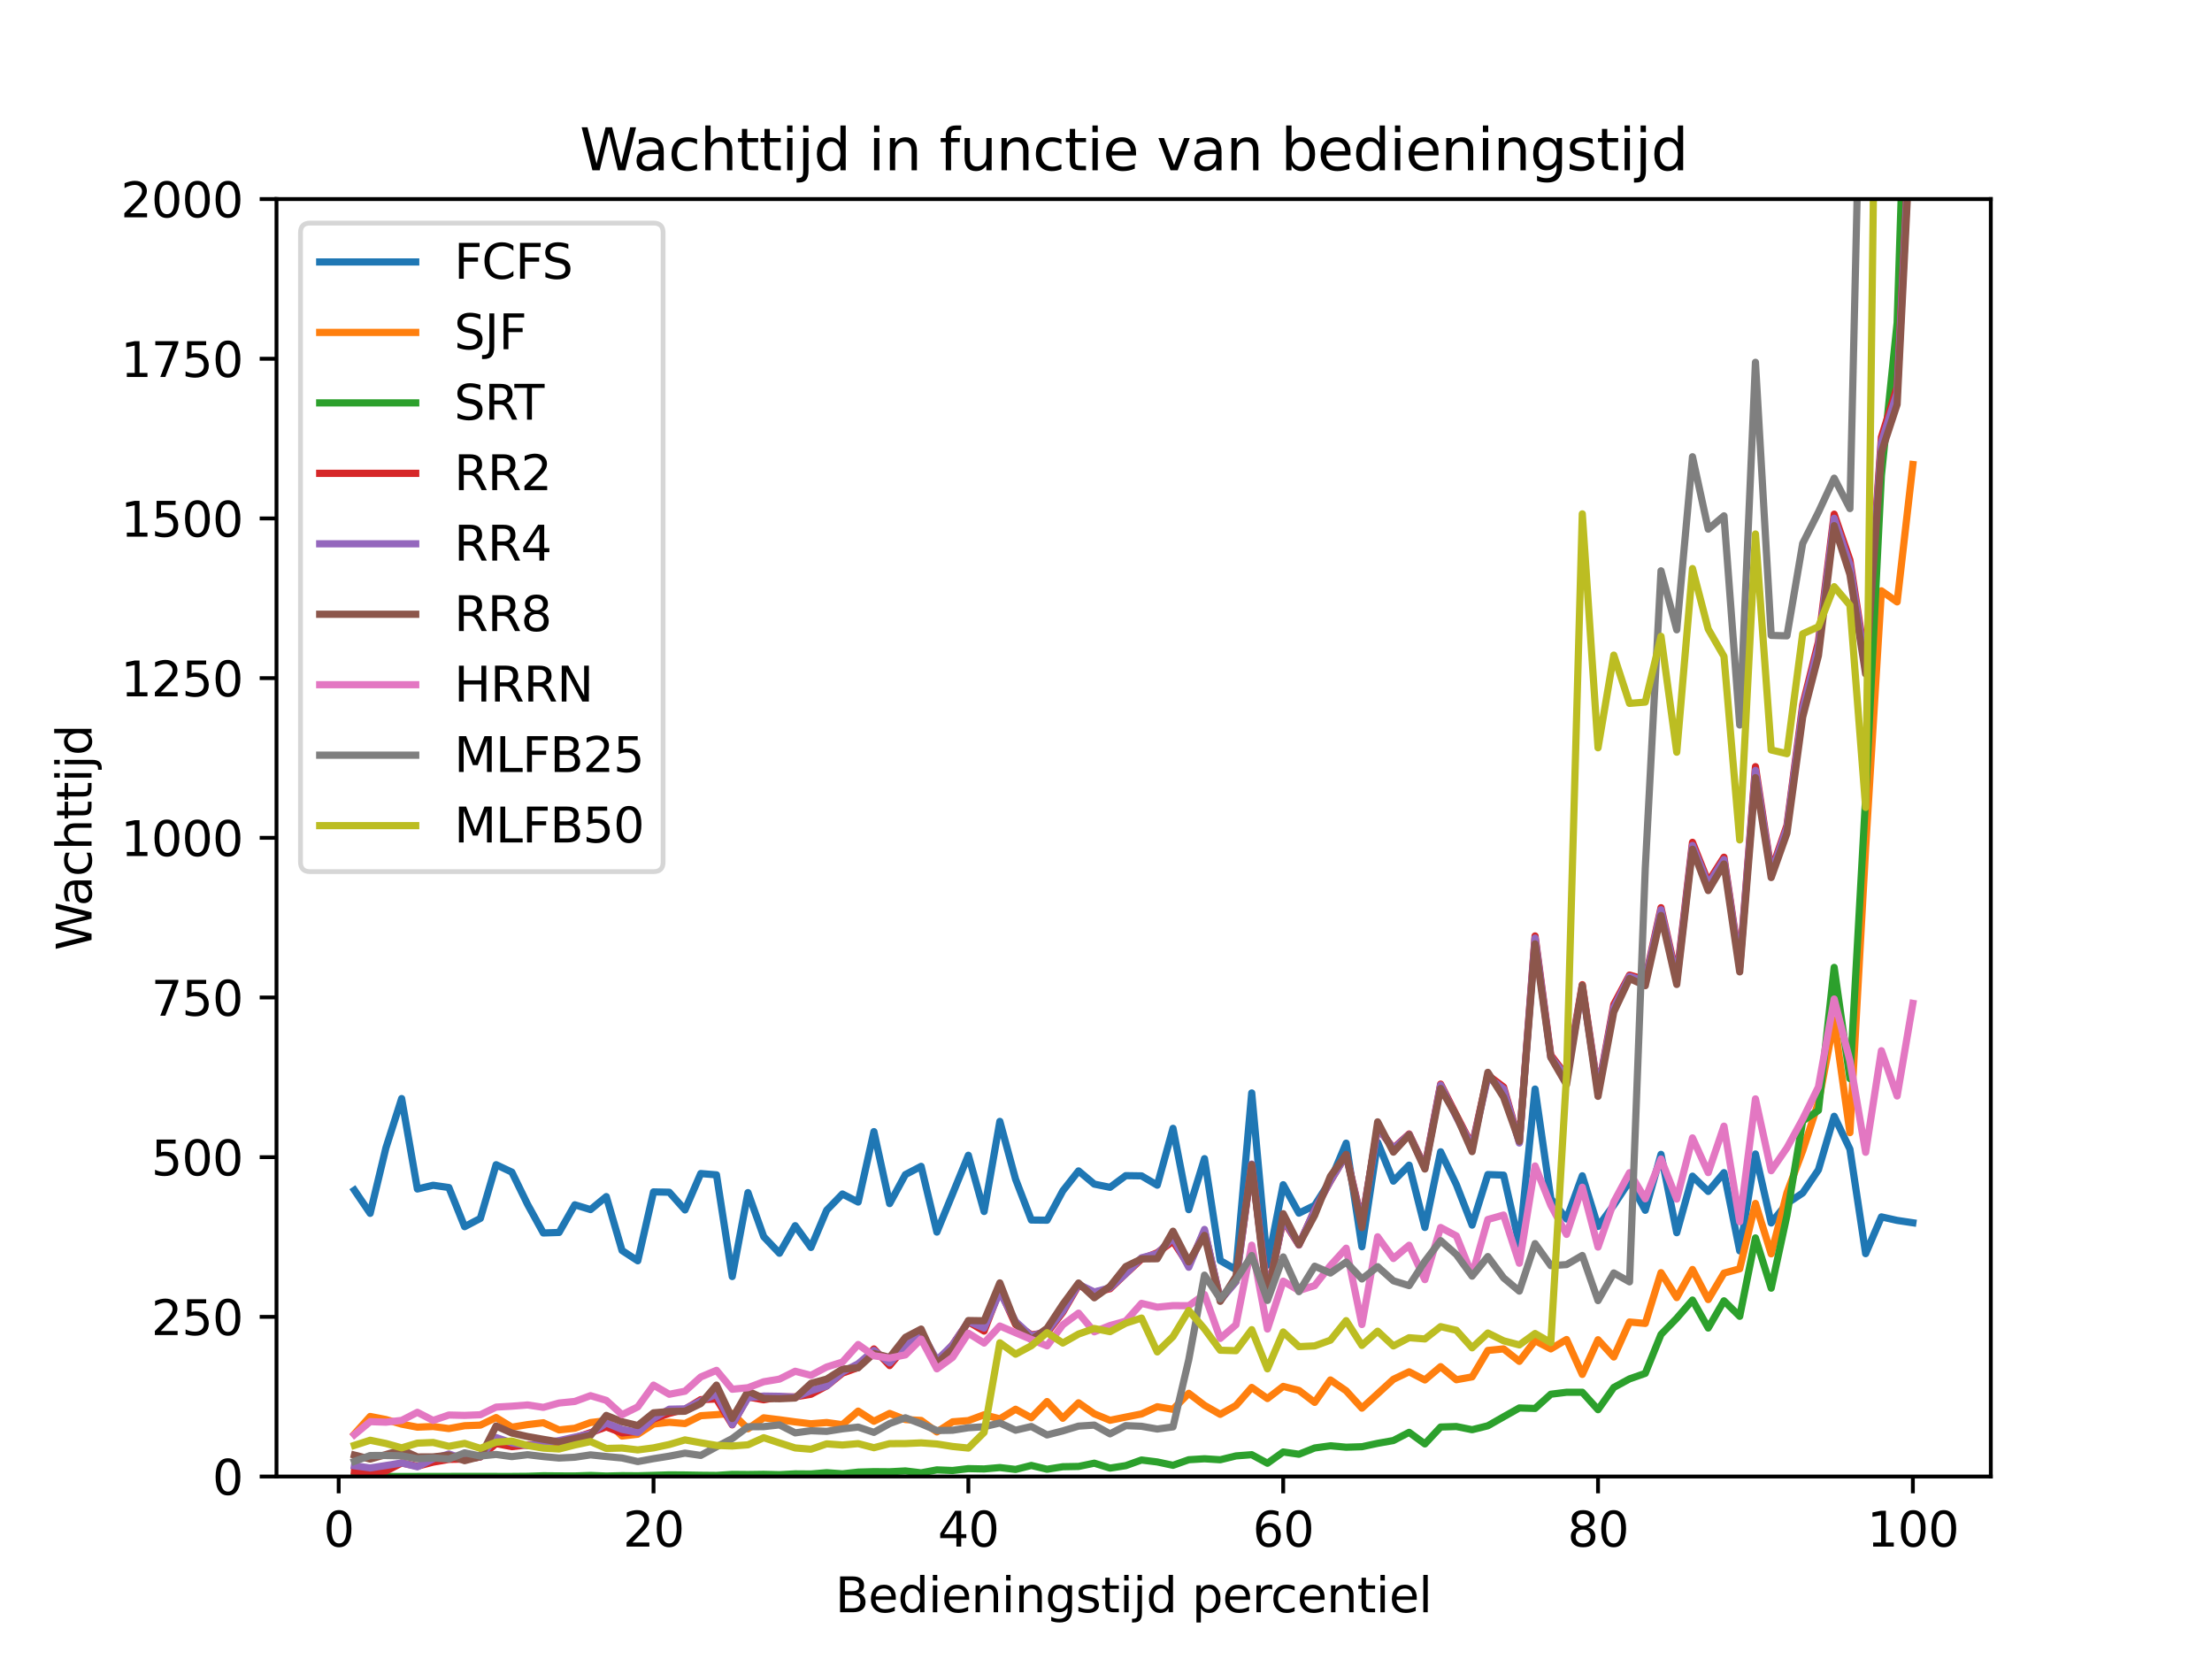 <?xml version="1.0" encoding="utf-8" standalone="no"?>
<!DOCTYPE svg PUBLIC "-//W3C//DTD SVG 1.1//EN"
  "http://www.w3.org/Graphics/SVG/1.1/DTD/svg11.dtd">
<svg xmlns:xlink="http://www.w3.org/1999/xlink" width="460.8pt" height="345.6pt" viewBox="0 0 460.8 345.6" xmlns="http://www.w3.org/2000/svg" version="1.1">
 <defs>
  <style type="text/css">*{stroke-linejoin: round; stroke-linecap: butt}</style>
 </defs>
 <g id="figure_1">
  <g id="patch_1">
   <path d="M 0 345.6 
L 460.8 345.6 
L 460.8 0 
L 0 0 
z
" style="fill: #ffffff"/>
  </g>
  <g id="axes_1">
   <g id="patch_2">
    <path d="M 57.6 307.584 
L 414.72 307.584 
L 414.72 41.472 
L 57.6 41.472 
z
" style="fill: #ffffff"/>
   </g>
   <g id="matplotlib.axis_1">
    <g id="xtick_1">
     <g id="line2d_1">
      <defs>
       <path id="m1a16bda0ef" d="M 0 0 
L 0 3.5 
" style="stroke: #000000; stroke-width: 0.8"/>
      </defs>
      <g>
       <use xlink:href="#m1a16bda0ef" x="70.553" y="307.584" style="stroke: #000000; stroke-width: 0.8"/>
      </g>
     </g>
     <g id="text_1">
      <!-- 0 -->
      <g transform="translate(67.372 322.182)scale(0.1 -0.1)">
       <defs>
        <path id="DejaVuSans-30" d="M 2034 4250 
Q 1547 4250 1301 3770 
Q 1056 3291 1056 2328 
Q 1056 1369 1301 889 
Q 1547 409 2034 409 
Q 2525 409 2770 889 
Q 3016 1369 3016 2328 
Q 3016 3291 2770 3770 
Q 2525 4250 2034 4250 
z
M 2034 4750 
Q 2819 4750 3233 4129 
Q 3647 3509 3647 2328 
Q 3647 1150 3233 529 
Q 2819 -91 2034 -91 
Q 1250 -91 836 529 
Q 422 1150 422 2328 
Q 422 3509 836 4129 
Q 1250 4750 2034 4750 
z
" transform="scale(0.016)"/>
       </defs>
       <use xlink:href="#DejaVuSans-30"/>
      </g>
     </g>
    </g>
    <g id="xtick_2">
     <g id="line2d_2">
      <g>
       <use xlink:href="#m1a16bda0ef" x="136.14" y="307.584" style="stroke: #000000; stroke-width: 0.8"/>
      </g>
     </g>
     <g id="text_2">
      <!-- 20 -->
      <g transform="translate(129.778 322.182)scale(0.1 -0.1)">
       <defs>
        <path id="DejaVuSans-32" d="M 1228 531 
L 3431 531 
L 3431 0 
L 469 0 
L 469 531 
Q 828 903 1448 1529 
Q 2069 2156 2228 2338 
Q 2531 2678 2651 2914 
Q 2772 3150 2772 3378 
Q 2772 3750 2511 3984 
Q 2250 4219 1831 4219 
Q 1534 4219 1204 4116 
Q 875 4013 500 3803 
L 500 4441 
Q 881 4594 1212 4672 
Q 1544 4750 1819 4750 
Q 2544 4750 2975 4387 
Q 3406 4025 3406 3419 
Q 3406 3131 3298 2873 
Q 3191 2616 2906 2266 
Q 2828 2175 2409 1742 
Q 1991 1309 1228 531 
z
" transform="scale(0.016)"/>
       </defs>
       <use xlink:href="#DejaVuSans-32"/>
       <use xlink:href="#DejaVuSans-30" x="63.623"/>
      </g>
     </g>
    </g>
    <g id="xtick_3">
     <g id="line2d_3">
      <g>
       <use xlink:href="#m1a16bda0ef" x="201.727" y="307.584" style="stroke: #000000; stroke-width: 0.8"/>
      </g>
     </g>
     <g id="text_3">
      <!-- 40 -->
      <g transform="translate(195.364 322.182)scale(0.1 -0.1)">
       <defs>
        <path id="DejaVuSans-34" d="M 2419 4116 
L 825 1625 
L 2419 1625 
L 2419 4116 
z
M 2253 4666 
L 3047 4666 
L 3047 1625 
L 3713 1625 
L 3713 1100 
L 3047 1100 
L 3047 0 
L 2419 0 
L 2419 1100 
L 313 1100 
L 313 1709 
L 2253 4666 
z
" transform="scale(0.016)"/>
       </defs>
       <use xlink:href="#DejaVuSans-34"/>
       <use xlink:href="#DejaVuSans-30" x="63.623"/>
      </g>
     </g>
    </g>
    <g id="xtick_4">
     <g id="line2d_4">
      <g>
       <use xlink:href="#m1a16bda0ef" x="267.314" y="307.584" style="stroke: #000000; stroke-width: 0.8"/>
      </g>
     </g>
     <g id="text_4">
      <!-- 60 -->
      <g transform="translate(260.951 322.182)scale(0.1 -0.1)">
       <defs>
        <path id="DejaVuSans-36" d="M 2113 2584 
Q 1688 2584 1439 2293 
Q 1191 2003 1191 1497 
Q 1191 994 1439 701 
Q 1688 409 2113 409 
Q 2538 409 2786 701 
Q 3034 994 3034 1497 
Q 3034 2003 2786 2293 
Q 2538 2584 2113 2584 
z
M 3366 4563 
L 3366 3988 
Q 3128 4100 2886 4159 
Q 2644 4219 2406 4219 
Q 1781 4219 1451 3797 
Q 1122 3375 1075 2522 
Q 1259 2794 1537 2939 
Q 1816 3084 2150 3084 
Q 2853 3084 3261 2657 
Q 3669 2231 3669 1497 
Q 3669 778 3244 343 
Q 2819 -91 2113 -91 
Q 1303 -91 875 529 
Q 447 1150 447 2328 
Q 447 3434 972 4092 
Q 1497 4750 2381 4750 
Q 2619 4750 2861 4703 
Q 3103 4656 3366 4563 
z
" transform="scale(0.016)"/>
       </defs>
       <use xlink:href="#DejaVuSans-36"/>
       <use xlink:href="#DejaVuSans-30" x="63.623"/>
      </g>
     </g>
    </g>
    <g id="xtick_5">
     <g id="line2d_5">
      <g>
       <use xlink:href="#m1a16bda0ef" x="332.9" y="307.584" style="stroke: #000000; stroke-width: 0.8"/>
      </g>
     </g>
     <g id="text_5">
      <!-- 80 -->
      <g transform="translate(326.538 322.182)scale(0.1 -0.1)">
       <defs>
        <path id="DejaVuSans-38" d="M 2034 2216 
Q 1584 2216 1326 1975 
Q 1069 1734 1069 1313 
Q 1069 891 1326 650 
Q 1584 409 2034 409 
Q 2484 409 2743 651 
Q 3003 894 3003 1313 
Q 3003 1734 2745 1975 
Q 2488 2216 2034 2216 
z
M 1403 2484 
Q 997 2584 770 2862 
Q 544 3141 544 3541 
Q 544 4100 942 4425 
Q 1341 4750 2034 4750 
Q 2731 4750 3128 4425 
Q 3525 4100 3525 3541 
Q 3525 3141 3298 2862 
Q 3072 2584 2669 2484 
Q 3125 2378 3379 2068 
Q 3634 1759 3634 1313 
Q 3634 634 3220 271 
Q 2806 -91 2034 -91 
Q 1263 -91 848 271 
Q 434 634 434 1313 
Q 434 1759 690 2068 
Q 947 2378 1403 2484 
z
M 1172 3481 
Q 1172 3119 1398 2916 
Q 1625 2713 2034 2713 
Q 2441 2713 2670 2916 
Q 2900 3119 2900 3481 
Q 2900 3844 2670 4047 
Q 2441 4250 2034 4250 
Q 1625 4250 1398 4047 
Q 1172 3844 1172 3481 
z
" transform="scale(0.016)"/>
       </defs>
       <use xlink:href="#DejaVuSans-38"/>
       <use xlink:href="#DejaVuSans-30" x="63.623"/>
      </g>
     </g>
    </g>
    <g id="xtick_6">
     <g id="line2d_6">
      <g>
       <use xlink:href="#m1a16bda0ef" x="398.487" y="307.584" style="stroke: #000000; stroke-width: 0.8"/>
      </g>
     </g>
     <g id="text_6">
      <!-- 100 -->
      <g transform="translate(388.944 322.182)scale(0.1 -0.1)">
       <defs>
        <path id="DejaVuSans-31" d="M 794 531 
L 1825 531 
L 1825 4091 
L 703 3866 
L 703 4441 
L 1819 4666 
L 2450 4666 
L 2450 531 
L 3481 531 
L 3481 0 
L 794 0 
L 794 531 
z
" transform="scale(0.016)"/>
       </defs>
       <use xlink:href="#DejaVuSans-31"/>
       <use xlink:href="#DejaVuSans-30" x="63.623"/>
       <use xlink:href="#DejaVuSans-30" x="127.246"/>
      </g>
     </g>
    </g>
    <g id="text_7">
     <!-- Bedieningstijd percentiel -->
     <g transform="translate(174.003 335.861)scale(0.1 -0.1)">
      <defs>
       <path id="DejaVuSans-42" d="M 1259 2228 
L 1259 519 
L 2272 519 
Q 2781 519 3026 730 
Q 3272 941 3272 1375 
Q 3272 1813 3026 2020 
Q 2781 2228 2272 2228 
L 1259 2228 
z
M 1259 4147 
L 1259 2741 
L 2194 2741 
Q 2656 2741 2882 2914 
Q 3109 3088 3109 3444 
Q 3109 3797 2882 3972 
Q 2656 4147 2194 4147 
L 1259 4147 
z
M 628 4666 
L 2241 4666 
Q 2963 4666 3353 4366 
Q 3744 4066 3744 3513 
Q 3744 3084 3544 2831 
Q 3344 2578 2956 2516 
Q 3422 2416 3680 2098 
Q 3938 1781 3938 1306 
Q 3938 681 3513 340 
Q 3088 0 2303 0 
L 628 0 
L 628 4666 
z
" transform="scale(0.016)"/>
       <path id="DejaVuSans-65" d="M 3597 1894 
L 3597 1613 
L 953 1613 
Q 991 1019 1311 708 
Q 1631 397 2203 397 
Q 2534 397 2845 478 
Q 3156 559 3463 722 
L 3463 178 
Q 3153 47 2828 -22 
Q 2503 -91 2169 -91 
Q 1331 -91 842 396 
Q 353 884 353 1716 
Q 353 2575 817 3079 
Q 1281 3584 2069 3584 
Q 2775 3584 3186 3129 
Q 3597 2675 3597 1894 
z
M 3022 2063 
Q 3016 2534 2758 2815 
Q 2500 3097 2075 3097 
Q 1594 3097 1305 2825 
Q 1016 2553 972 2059 
L 3022 2063 
z
" transform="scale(0.016)"/>
       <path id="DejaVuSans-64" d="M 2906 2969 
L 2906 4863 
L 3481 4863 
L 3481 0 
L 2906 0 
L 2906 525 
Q 2725 213 2448 61 
Q 2172 -91 1784 -91 
Q 1150 -91 751 415 
Q 353 922 353 1747 
Q 353 2572 751 3078 
Q 1150 3584 1784 3584 
Q 2172 3584 2448 3432 
Q 2725 3281 2906 2969 
z
M 947 1747 
Q 947 1113 1208 752 
Q 1469 391 1925 391 
Q 2381 391 2643 752 
Q 2906 1113 2906 1747 
Q 2906 2381 2643 2742 
Q 2381 3103 1925 3103 
Q 1469 3103 1208 2742 
Q 947 2381 947 1747 
z
" transform="scale(0.016)"/>
       <path id="DejaVuSans-69" d="M 603 3500 
L 1178 3500 
L 1178 0 
L 603 0 
L 603 3500 
z
M 603 4863 
L 1178 4863 
L 1178 4134 
L 603 4134 
L 603 4863 
z
" transform="scale(0.016)"/>
       <path id="DejaVuSans-6e" d="M 3513 2113 
L 3513 0 
L 2938 0 
L 2938 2094 
Q 2938 2591 2744 2837 
Q 2550 3084 2163 3084 
Q 1697 3084 1428 2787 
Q 1159 2491 1159 1978 
L 1159 0 
L 581 0 
L 581 3500 
L 1159 3500 
L 1159 2956 
Q 1366 3272 1645 3428 
Q 1925 3584 2291 3584 
Q 2894 3584 3203 3211 
Q 3513 2838 3513 2113 
z
" transform="scale(0.016)"/>
       <path id="DejaVuSans-67" d="M 2906 1791 
Q 2906 2416 2648 2759 
Q 2391 3103 1925 3103 
Q 1463 3103 1205 2759 
Q 947 2416 947 1791 
Q 947 1169 1205 825 
Q 1463 481 1925 481 
Q 2391 481 2648 825 
Q 2906 1169 2906 1791 
z
M 3481 434 
Q 3481 -459 3084 -895 
Q 2688 -1331 1869 -1331 
Q 1566 -1331 1297 -1286 
Q 1028 -1241 775 -1147 
L 775 -588 
Q 1028 -725 1275 -790 
Q 1522 -856 1778 -856 
Q 2344 -856 2625 -561 
Q 2906 -266 2906 331 
L 2906 616 
Q 2728 306 2450 153 
Q 2172 0 1784 0 
Q 1141 0 747 490 
Q 353 981 353 1791 
Q 353 2603 747 3093 
Q 1141 3584 1784 3584 
Q 2172 3584 2450 3431 
Q 2728 3278 2906 2969 
L 2906 3500 
L 3481 3500 
L 3481 434 
z
" transform="scale(0.016)"/>
       <path id="DejaVuSans-73" d="M 2834 3397 
L 2834 2853 
Q 2591 2978 2328 3040 
Q 2066 3103 1784 3103 
Q 1356 3103 1142 2972 
Q 928 2841 928 2578 
Q 928 2378 1081 2264 
Q 1234 2150 1697 2047 
L 1894 2003 
Q 2506 1872 2764 1633 
Q 3022 1394 3022 966 
Q 3022 478 2636 193 
Q 2250 -91 1575 -91 
Q 1294 -91 989 -36 
Q 684 19 347 128 
L 347 722 
Q 666 556 975 473 
Q 1284 391 1588 391 
Q 1994 391 2212 530 
Q 2431 669 2431 922 
Q 2431 1156 2273 1281 
Q 2116 1406 1581 1522 
L 1381 1569 
Q 847 1681 609 1914 
Q 372 2147 372 2553 
Q 372 3047 722 3315 
Q 1072 3584 1716 3584 
Q 2034 3584 2315 3537 
Q 2597 3491 2834 3397 
z
" transform="scale(0.016)"/>
       <path id="DejaVuSans-74" d="M 1172 4494 
L 1172 3500 
L 2356 3500 
L 2356 3053 
L 1172 3053 
L 1172 1153 
Q 1172 725 1289 603 
Q 1406 481 1766 481 
L 2356 481 
L 2356 0 
L 1766 0 
Q 1100 0 847 248 
Q 594 497 594 1153 
L 594 3053 
L 172 3053 
L 172 3500 
L 594 3500 
L 594 4494 
L 1172 4494 
z
" transform="scale(0.016)"/>
       <path id="DejaVuSans-6a" d="M 603 3500 
L 1178 3500 
L 1178 -63 
Q 1178 -731 923 -1031 
Q 669 -1331 103 -1331 
L -116 -1331 
L -116 -844 
L 38 -844 
Q 366 -844 484 -692 
Q 603 -541 603 -63 
L 603 3500 
z
M 603 4863 
L 1178 4863 
L 1178 4134 
L 603 4134 
L 603 4863 
z
" transform="scale(0.016)"/>
       <path id="DejaVuSans-20" transform="scale(0.016)"/>
       <path id="DejaVuSans-70" d="M 1159 525 
L 1159 -1331 
L 581 -1331 
L 581 3500 
L 1159 3500 
L 1159 2969 
Q 1341 3281 1617 3432 
Q 1894 3584 2278 3584 
Q 2916 3584 3314 3078 
Q 3713 2572 3713 1747 
Q 3713 922 3314 415 
Q 2916 -91 2278 -91 
Q 1894 -91 1617 61 
Q 1341 213 1159 525 
z
M 3116 1747 
Q 3116 2381 2855 2742 
Q 2594 3103 2138 3103 
Q 1681 3103 1420 2742 
Q 1159 2381 1159 1747 
Q 1159 1113 1420 752 
Q 1681 391 2138 391 
Q 2594 391 2855 752 
Q 3116 1113 3116 1747 
z
" transform="scale(0.016)"/>
       <path id="DejaVuSans-72" d="M 2631 2963 
Q 2534 3019 2420 3045 
Q 2306 3072 2169 3072 
Q 1681 3072 1420 2755 
Q 1159 2438 1159 1844 
L 1159 0 
L 581 0 
L 581 3500 
L 1159 3500 
L 1159 2956 
Q 1341 3275 1631 3429 
Q 1922 3584 2338 3584 
Q 2397 3584 2469 3576 
Q 2541 3569 2628 3553 
L 2631 2963 
z
" transform="scale(0.016)"/>
       <path id="DejaVuSans-63" d="M 3122 3366 
L 3122 2828 
Q 2878 2963 2633 3030 
Q 2388 3097 2138 3097 
Q 1578 3097 1268 2742 
Q 959 2388 959 1747 
Q 959 1106 1268 751 
Q 1578 397 2138 397 
Q 2388 397 2633 464 
Q 2878 531 3122 666 
L 3122 134 
Q 2881 22 2623 -34 
Q 2366 -91 2075 -91 
Q 1284 -91 818 406 
Q 353 903 353 1747 
Q 353 2603 823 3093 
Q 1294 3584 2113 3584 
Q 2378 3584 2631 3529 
Q 2884 3475 3122 3366 
z
" transform="scale(0.016)"/>
       <path id="DejaVuSans-6c" d="M 603 4863 
L 1178 4863 
L 1178 0 
L 603 0 
L 603 4863 
z
" transform="scale(0.016)"/>
      </defs>
      <use xlink:href="#DejaVuSans-42"/>
      <use xlink:href="#DejaVuSans-65" x="68.604"/>
      <use xlink:href="#DejaVuSans-64" x="130.127"/>
      <use xlink:href="#DejaVuSans-69" x="193.604"/>
      <use xlink:href="#DejaVuSans-65" x="221.387"/>
      <use xlink:href="#DejaVuSans-6e" x="282.91"/>
      <use xlink:href="#DejaVuSans-69" x="346.289"/>
      <use xlink:href="#DejaVuSans-6e" x="374.072"/>
      <use xlink:href="#DejaVuSans-67" x="437.451"/>
      <use xlink:href="#DejaVuSans-73" x="500.928"/>
      <use xlink:href="#DejaVuSans-74" x="553.027"/>
      <use xlink:href="#DejaVuSans-69" x="592.236"/>
      <use xlink:href="#DejaVuSans-6a" x="620.02"/>
      <use xlink:href="#DejaVuSans-64" x="647.803"/>
      <use xlink:href="#DejaVuSans-20" x="711.279"/>
      <use xlink:href="#DejaVuSans-70" x="743.066"/>
      <use xlink:href="#DejaVuSans-65" x="806.543"/>
      <use xlink:href="#DejaVuSans-72" x="868.066"/>
      <use xlink:href="#DejaVuSans-63" x="906.93"/>
      <use xlink:href="#DejaVuSans-65" x="961.91"/>
      <use xlink:href="#DejaVuSans-6e" x="1023.434"/>
      <use xlink:href="#DejaVuSans-74" x="1086.812"/>
      <use xlink:href="#DejaVuSans-69" x="1126.021"/>
      <use xlink:href="#DejaVuSans-65" x="1153.805"/>
      <use xlink:href="#DejaVuSans-6c" x="1215.328"/>
     </g>
    </g>
   </g>
   <g id="matplotlib.axis_2">
    <g id="ytick_1">
     <g id="line2d_7">
      <defs>
       <path id="mdb0d943db0" d="M 0 0 
L -3.5 0 
" style="stroke: #000000; stroke-width: 0.8"/>
      </defs>
      <g>
       <use xlink:href="#mdb0d943db0" x="57.6" y="307.584" style="stroke: #000000; stroke-width: 0.8"/>
      </g>
     </g>
     <g id="text_8">
      <!-- 0 -->
      <g transform="translate(44.237 311.383)scale(0.1 -0.1)">
       <use xlink:href="#DejaVuSans-30"/>
      </g>
     </g>
    </g>
    <g id="ytick_2">
     <g id="line2d_8">
      <g>
       <use xlink:href="#mdb0d943db0" x="57.6" y="274.32" style="stroke: #000000; stroke-width: 0.8"/>
      </g>
     </g>
     <g id="text_9">
      <!-- 250 -->
      <g transform="translate(31.512 278.119)scale(0.1 -0.1)">
       <defs>
        <path id="DejaVuSans-35" d="M 691 4666 
L 3169 4666 
L 3169 4134 
L 1269 4134 
L 1269 2991 
Q 1406 3038 1543 3061 
Q 1681 3084 1819 3084 
Q 2600 3084 3056 2656 
Q 3513 2228 3513 1497 
Q 3513 744 3044 326 
Q 2575 -91 1722 -91 
Q 1428 -91 1123 -41 
Q 819 9 494 109 
L 494 744 
Q 775 591 1075 516 
Q 1375 441 1709 441 
Q 2250 441 2565 725 
Q 2881 1009 2881 1497 
Q 2881 1984 2565 2268 
Q 2250 2553 1709 2553 
Q 1456 2553 1204 2497 
Q 953 2441 691 2322 
L 691 4666 
z
" transform="scale(0.016)"/>
       </defs>
       <use xlink:href="#DejaVuSans-32"/>
       <use xlink:href="#DejaVuSans-35" x="63.623"/>
       <use xlink:href="#DejaVuSans-30" x="127.246"/>
      </g>
     </g>
    </g>
    <g id="ytick_3">
     <g id="line2d_9">
      <g>
       <use xlink:href="#mdb0d943db0" x="57.6" y="241.056" style="stroke: #000000; stroke-width: 0.8"/>
      </g>
     </g>
     <g id="text_10">
      <!-- 500 -->
      <g transform="translate(31.512 244.855)scale(0.1 -0.1)">
       <use xlink:href="#DejaVuSans-35"/>
       <use xlink:href="#DejaVuSans-30" x="63.623"/>
       <use xlink:href="#DejaVuSans-30" x="127.246"/>
      </g>
     </g>
    </g>
    <g id="ytick_4">
     <g id="line2d_10">
      <g>
       <use xlink:href="#mdb0d943db0" x="57.6" y="207.792" style="stroke: #000000; stroke-width: 0.8"/>
      </g>
     </g>
     <g id="text_11">
      <!-- 750 -->
      <g transform="translate(31.512 211.591)scale(0.1 -0.1)">
       <defs>
        <path id="DejaVuSans-37" d="M 525 4666 
L 3525 4666 
L 3525 4397 
L 1831 0 
L 1172 0 
L 2766 4134 
L 525 4134 
L 525 4666 
z
" transform="scale(0.016)"/>
       </defs>
       <use xlink:href="#DejaVuSans-37"/>
       <use xlink:href="#DejaVuSans-35" x="63.623"/>
       <use xlink:href="#DejaVuSans-30" x="127.246"/>
      </g>
     </g>
    </g>
    <g id="ytick_5">
     <g id="line2d_11">
      <g>
       <use xlink:href="#mdb0d943db0" x="57.6" y="174.528" style="stroke: #000000; stroke-width: 0.8"/>
      </g>
     </g>
     <g id="text_12">
      <!-- 1000 -->
      <g transform="translate(25.15 178.327)scale(0.1 -0.1)">
       <use xlink:href="#DejaVuSans-31"/>
       <use xlink:href="#DejaVuSans-30" x="63.623"/>
       <use xlink:href="#DejaVuSans-30" x="127.246"/>
       <use xlink:href="#DejaVuSans-30" x="190.869"/>
      </g>
     </g>
    </g>
    <g id="ytick_6">
     <g id="line2d_12">
      <g>
       <use xlink:href="#mdb0d943db0" x="57.6" y="141.264" style="stroke: #000000; stroke-width: 0.8"/>
      </g>
     </g>
     <g id="text_13">
      <!-- 1250 -->
      <g transform="translate(25.15 145.063)scale(0.1 -0.1)">
       <use xlink:href="#DejaVuSans-31"/>
       <use xlink:href="#DejaVuSans-32" x="63.623"/>
       <use xlink:href="#DejaVuSans-35" x="127.246"/>
       <use xlink:href="#DejaVuSans-30" x="190.869"/>
      </g>
     </g>
    </g>
    <g id="ytick_7">
     <g id="line2d_13">
      <g>
       <use xlink:href="#mdb0d943db0" x="57.6" y="108" style="stroke: #000000; stroke-width: 0.8"/>
      </g>
     </g>
     <g id="text_14">
      <!-- 1500 -->
      <g transform="translate(25.15 111.799)scale(0.1 -0.1)">
       <use xlink:href="#DejaVuSans-31"/>
       <use xlink:href="#DejaVuSans-35" x="63.623"/>
       <use xlink:href="#DejaVuSans-30" x="127.246"/>
       <use xlink:href="#DejaVuSans-30" x="190.869"/>
      </g>
     </g>
    </g>
    <g id="ytick_8">
     <g id="line2d_14">
      <g>
       <use xlink:href="#mdb0d943db0" x="57.6" y="74.736" style="stroke: #000000; stroke-width: 0.8"/>
      </g>
     </g>
     <g id="text_15">
      <!-- 1750 -->
      <g transform="translate(25.15 78.535)scale(0.1 -0.1)">
       <use xlink:href="#DejaVuSans-31"/>
       <use xlink:href="#DejaVuSans-37" x="63.623"/>
       <use xlink:href="#DejaVuSans-35" x="127.246"/>
       <use xlink:href="#DejaVuSans-30" x="190.869"/>
      </g>
     </g>
    </g>
    <g id="ytick_9">
     <g id="line2d_15">
      <g>
       <use xlink:href="#mdb0d943db0" x="57.6" y="41.472" style="stroke: #000000; stroke-width: 0.8"/>
      </g>
     </g>
     <g id="text_16">
      <!-- 2000 -->
      <g transform="translate(25.15 45.271)scale(0.1 -0.1)">
       <use xlink:href="#DejaVuSans-32"/>
       <use xlink:href="#DejaVuSans-30" x="63.623"/>
       <use xlink:href="#DejaVuSans-30" x="127.246"/>
       <use xlink:href="#DejaVuSans-30" x="190.869"/>
      </g>
     </g>
    </g>
    <g id="text_17">
     <!-- Wachttijd -->
     <g transform="translate(19.07 198.008)rotate(-90)scale(0.1 -0.1)">
      <defs>
       <path id="DejaVuSans-57" d="M 213 4666 
L 850 4666 
L 1831 722 
L 2809 4666 
L 3519 4666 
L 4500 722 
L 5478 4666 
L 6119 4666 
L 4947 0 
L 4153 0 
L 3169 4050 
L 2175 0 
L 1381 0 
L 213 4666 
z
" transform="scale(0.016)"/>
       <path id="DejaVuSans-61" d="M 2194 1759 
Q 1497 1759 1228 1600 
Q 959 1441 959 1056 
Q 959 750 1161 570 
Q 1363 391 1709 391 
Q 2188 391 2477 730 
Q 2766 1069 2766 1631 
L 2766 1759 
L 2194 1759 
z
M 3341 1997 
L 3341 0 
L 2766 0 
L 2766 531 
Q 2569 213 2275 61 
Q 1981 -91 1556 -91 
Q 1019 -91 701 211 
Q 384 513 384 1019 
Q 384 1609 779 1909 
Q 1175 2209 1959 2209 
L 2766 2209 
L 2766 2266 
Q 2766 2663 2505 2880 
Q 2244 3097 1772 3097 
Q 1472 3097 1187 3025 
Q 903 2953 641 2809 
L 641 3341 
Q 956 3463 1253 3523 
Q 1550 3584 1831 3584 
Q 2591 3584 2966 3190 
Q 3341 2797 3341 1997 
z
" transform="scale(0.016)"/>
       <path id="DejaVuSans-68" d="M 3513 2113 
L 3513 0 
L 2938 0 
L 2938 2094 
Q 2938 2591 2744 2837 
Q 2550 3084 2163 3084 
Q 1697 3084 1428 2787 
Q 1159 2491 1159 1978 
L 1159 0 
L 581 0 
L 581 4863 
L 1159 4863 
L 1159 2956 
Q 1366 3272 1645 3428 
Q 1925 3584 2291 3584 
Q 2894 3584 3203 3211 
Q 3513 2838 3513 2113 
z
" transform="scale(0.016)"/>
      </defs>
      <use xlink:href="#DejaVuSans-57"/>
      <use xlink:href="#DejaVuSans-61" x="92.502"/>
      <use xlink:href="#DejaVuSans-63" x="153.781"/>
      <use xlink:href="#DejaVuSans-68" x="208.762"/>
      <use xlink:href="#DejaVuSans-74" x="272.141"/>
      <use xlink:href="#DejaVuSans-74" x="311.35"/>
      <use xlink:href="#DejaVuSans-69" x="350.559"/>
      <use xlink:href="#DejaVuSans-6a" x="378.342"/>
      <use xlink:href="#DejaVuSans-64" x="406.125"/>
     </g>
    </g>
   </g>
   <g id="line2d_16">
    <path d="M 73.833 247.94 
L 77.112 252.765 
L 80.391 239.132 
L 83.671 228.852 
L 86.95 247.69 
L 90.229 246.912 
L 93.509 247.381 
L 96.788 255.54 
L 100.067 253.813 
L 103.347 242.629 
L 106.626 244.176 
L 109.905 250.901 
L 113.185 256.85 
L 116.464 256.743 
L 119.743 250.983 
L 123.023 251.98 
L 126.302 249.275 
L 129.581 260.505 
L 132.861 262.648 
L 136.14 248.293 
L 139.42 248.362 
L 142.699 252.052 
L 145.978 244.472 
L 149.258 244.743 
L 152.537 265.927 
L 155.816 248.439 
L 159.096 257.624 
L 162.375 261.08 
L 165.654 255.334 
L 168.934 259.866 
L 172.213 252.105 
L 175.492 248.731 
L 178.772 250.41 
L 182.051 235.736 
L 185.33 250.733 
L 188.61 244.687 
L 191.889 242.972 
L 195.168 256.666 
L 198.448 248.693 
L 201.727 240.662 
L 205.006 252.379 
L 208.286 233.609 
L 211.565 245.658 
L 214.844 254.151 
L 218.124 254.189 
L 221.403 248.077 
L 224.682 243.921 
L 227.962 246.674 
L 231.241 247.342 
L 234.52 244.909 
L 237.8 244.957 
L 241.079 246.894 
L 244.358 235.053 
L 247.638 251.996 
L 250.917 241.369 
L 254.196 262.594 
L 257.476 264.482 
L 260.755 227.679 
L 264.034 263.533 
L 267.314 246.797 
L 270.593 252.72 
L 273.872 251.106 
L 277.152 245.94 
L 280.431 238.143 
L 283.71 259.721 
L 286.99 237.968 
L 290.269 246.052 
L 293.548 242.719 
L 296.828 255.707 
L 300.107 239.941 
L 303.386 246.773 
L 306.666 255.212 
L 309.945 244.682 
L 313.224 244.802 
L 316.504 259.209 
L 319.783 226.87 
L 323.062 249.709 
L 326.342 253.934 
L 329.621 244.94 
L 332.9 255.499 
L 336.18 251.051 
L 339.459 246.091 
L 342.739 252.124 
L 346.018 240.48 
L 349.297 256.798 
L 352.577 245.018 
L 355.856 248.197 
L 359.135 244.284 
L 362.415 260.577 
L 365.694 240.396 
L 368.973 254.767 
L 372.253 250.712 
L 375.532 248.523 
L 378.811 243.701 
L 382.091 232.542 
L 385.37 239.394 
L 388.649 261.159 
L 391.929 253.498 
L 395.208 254.233 
L 398.487 254.724 
" clip-path="url(#p24b7deb8a6)" style="fill: none; stroke: #1f77b4; stroke-width: 1.5; stroke-linecap: square"/>
   </g>
   <g id="line2d_17">
    <path d="M 73.833 298.722 
L 77.112 295.074 
L 80.391 295.713 
L 83.671 296.676 
L 86.95 297.303 
L 90.229 297.167 
L 93.509 297.598 
L 96.788 297.003 
L 100.067 296.88 
L 103.347 295.302 
L 106.626 297.309 
L 109.905 296.772 
L 113.185 296.386 
L 116.464 297.878 
L 119.743 297.534 
L 123.023 296.341 
L 126.302 295.956 
L 129.581 299.159 
L 132.861 298.773 
L 136.14 296.648 
L 139.42 296.282 
L 142.699 296.551 
L 145.978 294.917 
L 149.258 294.702 
L 152.537 294.447 
L 155.816 297.641 
L 159.096 295.355 
L 162.375 295.758 
L 165.654 296.208 
L 168.934 296.596 
L 172.213 296.338 
L 175.492 296.789 
L 178.772 293.963 
L 182.051 296.073 
L 185.33 294.441 
L 188.61 295.722 
L 191.889 295.904 
L 195.168 298.299 
L 198.448 296.188 
L 201.727 295.936 
L 205.006 294.727 
L 208.286 295.569 
L 211.565 293.573 
L 214.844 295.346 
L 218.124 291.967 
L 221.403 295.451 
L 224.682 292.233 
L 227.962 294.526 
L 231.241 295.868 
L 234.52 295.204 
L 237.8 294.55 
L 241.079 293.049 
L 244.358 293.589 
L 247.638 290.249 
L 250.917 292.758 
L 254.196 294.635 
L 257.476 292.786 
L 260.755 289.028 
L 264.034 291.339 
L 267.314 288.812 
L 270.593 289.645 
L 273.872 292.144 
L 277.152 287.469 
L 280.431 289.728 
L 283.71 293.344 
L 286.99 290.336 
L 290.269 287.334 
L 293.548 285.775 
L 296.828 287.475 
L 300.107 284.698 
L 303.386 287.426 
L 306.666 286.829 
L 309.945 281.323 
L 313.224 280.999 
L 316.504 283.593 
L 319.783 279.286 
L 323.062 281.001 
L 326.342 279.041 
L 329.621 286.314 
L 332.9 279.091 
L 336.18 282.692 
L 339.459 275.4 
L 342.739 275.693 
L 346.018 265.117 
L 349.297 270.31 
L 352.577 264.455 
L 355.856 270.726 
L 359.135 265.212 
L 362.415 264.317 
L 365.694 250.7 
L 368.973 261.203 
L 372.253 248.49 
L 375.532 239.731 
L 378.811 229.648 
L 382.091 212.529 
L 385.37 235.953 
L 388.649 176.652 
L 391.929 123.079 
L 395.208 125.386 
L 398.487 96.763 
" clip-path="url(#p24b7deb8a6)" style="fill: none; stroke: #ff7f0e; stroke-width: 1.5; stroke-linecap: square"/>
   </g>
   <g id="line2d_18">
    <path d="M 73.833 307.583 
L 77.112 307.584 
L 80.391 307.581 
L 83.671 307.58 
L 86.95 307.575 
L 90.229 307.569 
L 93.509 307.565 
L 96.788 307.551 
L 100.067 307.553 
L 103.347 307.563 
L 106.626 307.564 
L 109.905 307.537 
L 113.185 307.435 
L 116.464 307.462 
L 119.743 307.472 
L 123.023 307.368 
L 126.302 307.488 
L 129.581 307.412 
L 132.861 307.435 
L 136.14 307.348 
L 139.42 307.245 
L 142.699 307.269 
L 145.978 307.327 
L 149.258 307.358 
L 152.537 307.145 
L 155.816 307.174 
L 159.096 307.129 
L 162.375 307.205 
L 165.654 307.032 
L 168.934 307.057 
L 172.213 306.788 
L 175.492 307.026 
L 178.772 306.667 
L 182.051 306.571 
L 185.33 306.598 
L 188.61 306.421 
L 191.889 306.816 
L 195.168 306.204 
L 198.448 306.335 
L 201.727 305.942 
L 205.006 306.009 
L 208.286 305.719 
L 211.565 306.11 
L 214.844 305.281 
L 218.124 306.071 
L 221.403 305.547 
L 224.682 305.486 
L 227.962 304.808 
L 231.241 305.829 
L 234.52 305.317 
L 237.8 304.145 
L 241.079 304.552 
L 244.358 305.249 
L 247.638 304.089 
L 250.917 303.888 
L 254.196 304.094 
L 257.476 303.293 
L 260.755 303.037 
L 264.034 304.819 
L 267.314 302.475 
L 270.593 302.943 
L 273.872 301.64 
L 277.152 301.184 
L 280.431 301.481 
L 283.71 301.377 
L 286.99 300.672 
L 290.269 300.089 
L 293.548 298.383 
L 296.828 300.794 
L 300.107 297.273 
L 303.386 297.172 
L 306.666 297.835 
L 309.945 297.018 
L 313.224 295.151 
L 316.504 293.303 
L 319.783 293.404 
L 323.062 290.442 
L 326.342 290.034 
L 329.621 290.029 
L 332.9 293.665 
L 336.18 289.032 
L 339.459 287.248 
L 342.739 286.098 
L 346.018 277.99 
L 349.297 274.615 
L 352.577 270.825 
L 355.856 276.65 
L 359.135 270.983 
L 362.415 274.216 
L 365.694 257.884 
L 368.973 268.351 
L 372.253 253.204 
L 375.532 233.517 
L 378.811 231.323 
L 382.091 201.529 
L 385.37 224.686 
L 388.649 166.032 
L 391.929 99.025 
L 395.208 67.23 
L 397.422 -1 
" clip-path="url(#p24b7deb8a6)" style="fill: none; stroke: #2ca02c; stroke-width: 1.5; stroke-linecap: square"/>
   </g>
   <g id="line2d_19">
    <path d="M 73.833 306.481 
L 77.112 306.716 
L 80.391 306.452 
L 83.671 304.762 
L 86.95 305.438 
L 90.229 304.592 
L 93.509 304.014 
L 96.788 303.956 
L 100.067 303.512 
L 103.347 300.722 
L 106.626 301.365 
L 109.905 300.994 
L 113.185 300.89 
L 116.464 300.87 
L 119.743 299.545 
L 123.023 298.448 
L 126.302 297.251 
L 129.581 298.502 
L 132.861 298.198 
L 136.14 295.609 
L 139.42 294.433 
L 142.699 293.577 
L 145.978 291.569 
L 149.258 291.435 
L 152.537 296.822 
L 155.816 291.02 
L 159.096 291.603 
L 162.375 291.017 
L 165.654 290.995 
L 168.934 290.454 
L 172.213 288.709 
L 175.492 286.049 
L 178.772 284.874 
L 182.051 281.013 
L 185.33 284.476 
L 188.61 280.531 
L 191.889 277.668 
L 195.168 284.037 
L 198.448 280.127 
L 201.727 275.359 
L 205.006 277.283 
L 208.286 268.694 
L 211.565 275.927 
L 214.844 278.066 
L 218.124 277.649 
L 221.403 273.366 
L 224.682 267.73 
L 227.962 269.233 
L 231.241 268.466 
L 234.52 265.327 
L 237.8 262.294 
L 241.079 260.965 
L 244.358 258.566 
L 247.638 263.589 
L 250.917 256.461 
L 254.196 270.652 
L 257.476 266.961 
L 260.755 242.715 
L 264.034 269.438 
L 267.314 254.165 
L 270.593 259.363 
L 273.872 252.05 
L 277.152 246.043 
L 280.431 240.533 
L 283.71 254.487 
L 286.99 234.946 
L 290.269 239.201 
L 293.548 236.226 
L 296.828 243.104 
L 300.107 225.842 
L 303.386 232.305 
L 306.666 238.657 
L 309.945 223.96 
L 313.224 226.446 
L 316.504 237.88 
L 319.783 194.975 
L 323.062 219.815 
L 326.342 224.098 
L 329.621 205.13 
L 332.9 227.229 
L 336.18 209.252 
L 339.459 203.124 
L 342.739 204.072 
L 346.018 189.092 
L 349.297 203.571 
L 352.577 175.47 
L 355.856 183.727 
L 359.135 178.572 
L 362.415 201.038 
L 365.694 159.708 
L 368.973 181.456 
L 372.253 171.952 
L 375.532 146.875 
L 378.811 133.716 
L 382.091 107.111 
L 385.37 116.662 
L 388.649 137.986 
L 391.929 91.059 
L 395.208 80.632 
L 398.487 14.414 
" clip-path="url(#p24b7deb8a6)" style="fill: none; stroke: #d62728; stroke-width: 1.5; stroke-linecap: square"/>
   </g>
   <g id="line2d_20">
    <path d="M 73.833 305.346 
L 77.112 305.801 
L 80.391 305.293 
L 83.671 304.755 
L 86.95 305.556 
L 90.229 303.901 
L 93.509 302.896 
L 96.788 304.005 
L 100.067 303.473 
L 103.347 299.468 
L 106.626 300.569 
L 109.905 301.156 
L 113.185 300.605 
L 116.464 300.104 
L 119.743 299.384 
L 123.023 298.656 
L 126.302 296.434 
L 129.581 297.764 
L 132.861 298.4 
L 136.14 295.459 
L 139.42 293.563 
L 142.699 293.489 
L 145.978 291.842 
L 149.258 290.433 
L 152.537 296.752 
L 155.816 291.152 
L 159.096 290.823 
L 162.375 290.871 
L 165.654 291.068 
L 168.934 289.716 
L 172.213 288.719 
L 175.492 285.809 
L 178.772 284.1 
L 182.051 281.319 
L 185.33 283.915 
L 188.61 280.394 
L 191.889 277.46 
L 195.168 283.351 
L 198.448 280.168 
L 201.727 275.274 
L 205.006 276.658 
L 208.286 269.12 
L 211.565 275.301 
L 214.844 278.296 
L 218.124 277.327 
L 221.403 273.116 
L 224.682 267.553 
L 227.962 269.148 
L 231.241 268.27 
L 234.52 265.324 
L 237.8 262.028 
L 241.079 261.17 
L 244.358 257.832 
L 247.638 263.991 
L 250.917 256.113 
L 254.196 270.911 
L 257.476 266.985 
L 260.755 242.498 
L 264.034 269.754 
L 267.314 253.868 
L 270.593 259.314 
L 273.872 252.154 
L 277.152 245.954 
L 280.431 240.656 
L 283.71 254.763 
L 286.99 234.864 
L 290.269 239.3 
L 293.548 236.338 
L 296.828 243.293 
L 300.107 226.045 
L 303.386 232.684 
L 306.666 238.846 
L 309.945 224.38 
L 313.224 226.843 
L 316.504 238.107 
L 319.783 195.42 
L 323.062 220.227 
L 326.342 224.327 
L 329.621 205.708 
L 332.9 227.381 
L 336.18 209.897 
L 339.459 203.391 
L 342.739 204.459 
L 346.018 189.518 
L 349.297 204.122 
L 352.577 176.121 
L 355.856 184.224 
L 359.135 179.069 
L 362.415 201.427 
L 365.694 160.489 
L 368.973 181.921 
L 372.253 172.447 
L 375.532 147.631 
L 378.811 134.65 
L 382.091 107.967 
L 385.37 117.647 
L 388.649 138.769 
L 391.929 92.156 
L 395.208 81.829 
L 398.487 15.658 
" clip-path="url(#p24b7deb8a6)" style="fill: none; stroke: #9467bd; stroke-width: 1.5; stroke-linecap: square"/>
   </g>
   <g id="line2d_21">
    <path d="M 73.833 303.119 
L 77.112 303.95 
L 80.391 303.012 
L 83.671 302.014 
L 86.95 303.511 
L 90.229 303.495 
L 93.509 303.132 
L 96.788 304.283 
L 100.067 303.447 
L 103.347 297.061 
L 106.626 298.526 
L 109.905 299.263 
L 113.185 299.839 
L 116.464 300.382 
L 119.743 299.704 
L 123.023 299.025 
L 126.302 294.856 
L 129.581 296.172 
L 132.861 296.959 
L 136.14 294.317 
L 139.42 294.042 
L 142.699 293.991 
L 145.978 292.388 
L 149.258 288.542 
L 152.537 295.501 
L 155.816 289.809 
L 159.096 291.325 
L 162.375 291.382 
L 165.654 291.231 
L 168.934 288.184 
L 172.213 287.293 
L 175.492 285.209 
L 178.772 284.933 
L 182.051 281.947 
L 185.33 282.774 
L 188.61 278.594 
L 191.889 276.872 
L 195.168 284.012 
L 198.448 280.985 
L 201.727 275.093 
L 205.006 275.146 
L 208.286 267.251 
L 211.565 275.677 
L 214.844 279.114 
L 218.124 276.712 
L 221.403 271.724 
L 224.682 267.276 
L 227.962 270.35 
L 231.241 267.971 
L 234.52 263.848 
L 237.8 262.252 
L 241.079 262.215 
L 244.358 256.485 
L 247.638 262.872 
L 250.917 257.35 
L 254.196 271.088 
L 257.476 265.887 
L 260.755 242.621 
L 264.034 270.581 
L 267.314 252.835 
L 270.593 259.245 
L 273.872 253.161 
L 277.152 245.026 
L 280.431 240.495 
L 283.71 255.729 
L 286.99 233.705 
L 290.269 240.009 
L 293.548 236.422 
L 296.828 243.531 
L 300.107 226.742 
L 303.386 232.423 
L 306.666 239.906 
L 309.945 223.387 
L 313.224 228.574 
L 316.504 237.751 
L 319.783 196.627 
L 323.062 220.277 
L 326.342 225.938 
L 329.621 205.295 
L 332.9 228.392 
L 336.18 210.81 
L 339.459 203.834 
L 342.739 205.34 
L 346.018 190.716 
L 349.297 205.08 
L 352.577 176.912 
L 355.856 185.521 
L 359.135 179.994 
L 362.415 202.463 
L 365.694 162.003 
L 368.973 182.813 
L 372.253 173.577 
L 375.532 149.386 
L 378.811 136.583 
L 382.091 109.502 
L 385.37 119.668 
L 388.649 140.4 
L 391.929 94.211 
L 395.208 84.246 
L 398.487 18.067 
" clip-path="url(#p24b7deb8a6)" style="fill: none; stroke: #8c564b; stroke-width: 1.5; stroke-linecap: square"/>
   </g>
   <g id="line2d_22">
    <path d="M 73.833 298.866 
L 77.112 296.153 
L 80.391 296.266 
L 83.671 295.894 
L 86.95 294.213 
L 90.229 295.898 
L 93.509 294.775 
L 96.788 294.852 
L 100.067 294.719 
L 103.347 293.125 
L 106.626 292.937 
L 109.905 292.678 
L 113.185 293.178 
L 116.464 292.275 
L 119.743 291.945 
L 123.023 290.746 
L 126.302 291.726 
L 129.581 294.71 
L 132.861 293.082 
L 136.14 288.545 
L 139.42 290.45 
L 142.699 289.816 
L 145.978 286.853 
L 149.258 285.467 
L 152.537 289.403 
L 155.816 289.087 
L 159.096 287.842 
L 162.375 287.294 
L 165.654 285.658 
L 168.934 286.503 
L 172.213 284.772 
L 175.492 283.742 
L 178.772 280.085 
L 182.051 282.432 
L 185.33 282.905 
L 188.61 282.247 
L 191.889 278.965 
L 195.168 285.152 
L 198.448 282.769 
L 201.727 277.726 
L 205.006 279.783 
L 208.286 276.235 
L 211.565 277.634 
L 214.844 279.03 
L 218.124 280.366 
L 221.403 275.987 
L 224.682 273.547 
L 227.962 277.44 
L 231.241 276.134 
L 234.52 275.209 
L 237.8 271.517 
L 241.079 272.304 
L 244.358 271.981 
L 247.638 272.002 
L 250.917 269.674 
L 254.196 278.823 
L 257.476 275.97 
L 260.755 259.394 
L 264.034 276.863 
L 267.314 266.887 
L 270.593 268.846 
L 273.872 267.812 
L 277.152 263.633 
L 280.431 260.02 
L 283.71 275.921 
L 286.99 257.644 
L 290.269 262.168 
L 293.548 259.408 
L 296.828 266.572 
L 300.107 255.709 
L 303.386 257.459 
L 306.666 265.621 
L 309.945 254.046 
L 313.224 253.114 
L 316.504 263.155 
L 319.783 242.892 
L 323.062 251.079 
L 326.342 257.144 
L 329.621 247.319 
L 332.9 259.79 
L 336.18 250.389 
L 339.459 244.293 
L 342.739 249.73 
L 346.018 241.442 
L 349.297 249.791 
L 352.577 237.046 
L 355.856 244.275 
L 359.135 234.6 
L 362.415 254.5 
L 365.694 228.917 
L 368.973 243.885 
L 372.253 239.108 
L 375.532 233.129 
L 378.811 226.43 
L 382.091 208.117 
L 385.37 220.994 
L 388.649 240.041 
L 391.929 218.884 
L 395.208 228.316 
L 398.487 209.017 
" clip-path="url(#p24b7deb8a6)" style="fill: none; stroke: #e377c2; stroke-width: 1.5; stroke-linecap: square"/>
   </g>
   <g id="line2d_23">
    <path d="M 73.833 304.423 
L 77.112 303.214 
L 80.391 303.209 
L 83.671 303.272 
L 86.95 303.882 
L 90.229 303.725 
L 93.509 303.94 
L 96.788 302.656 
L 100.067 303.313 
L 103.347 302.988 
L 106.626 303.435 
L 109.905 303.039 
L 113.185 303.427 
L 116.464 303.732 
L 119.743 303.567 
L 123.023 303.076 
L 126.302 303.419 
L 129.581 303.724 
L 132.861 304.469 
L 136.14 303.866 
L 139.42 303.344 
L 142.699 302.713 
L 145.978 303.188 
L 149.258 301.401 
L 152.537 299.684 
L 155.816 297.224 
L 159.096 297.195 
L 162.375 296.83 
L 165.654 298.492 
L 168.934 298.047 
L 172.213 298.176 
L 175.492 297.657 
L 178.772 297.287 
L 182.051 298.39 
L 185.33 296.552 
L 188.61 295.348 
L 191.889 296.607 
L 195.168 298.008 
L 198.448 297.947 
L 201.727 297.427 
L 205.006 297.218 
L 208.286 296.426 
L 211.565 297.936 
L 214.844 297.17 
L 218.124 298.927 
L 221.403 298.082 
L 224.682 297.085 
L 227.962 296.872 
L 231.241 298.699 
L 234.52 296.986 
L 237.8 297.118 
L 241.079 297.693 
L 244.358 297.247 
L 247.638 283.265 
L 250.917 265.633 
L 254.196 270.576 
L 257.476 266.671 
L 260.755 261.549 
L 264.034 270.904 
L 267.314 261.843 
L 270.593 269.079 
L 273.872 263.775 
L 277.152 265.195 
L 280.431 262.914 
L 283.71 266.434 
L 286.99 263.875 
L 290.269 266.813 
L 293.548 267.816 
L 296.828 262.743 
L 300.107 258.442 
L 303.386 261.342 
L 306.666 265.844 
L 309.945 261.765 
L 313.224 266.2 
L 316.504 268.962 
L 319.783 259.068 
L 323.062 263.656 
L 326.342 263.441 
L 329.621 261.54 
L 332.9 270.944 
L 336.18 265.179 
L 339.459 267.033 
L 342.739 180.903 
L 346.018 118.913 
L 349.297 131.202 
L 352.577 95.148 
L 355.856 110.233 
L 359.135 107.461 
L 362.415 151.033 
L 365.694 75.474 
L 368.973 132.364 
L 372.253 132.456 
L 375.532 113.214 
L 378.811 106.699 
L 382.091 99.609 
L 385.37 105.951 
L 387.854 -1 
" clip-path="url(#p24b7deb8a6)" style="fill: none; stroke: #7f7f7f; stroke-width: 1.5; stroke-linecap: square"/>
   </g>
   <g id="line2d_24">
    <path d="M 73.833 301.094 
L 77.112 300.029 
L 80.391 300.698 
L 83.671 301.618 
L 86.95 300.633 
L 90.229 300.492 
L 93.509 301.293 
L 96.788 300.684 
L 100.067 301.719 
L 103.347 300.434 
L 106.626 300.197 
L 109.905 301.116 
L 113.185 301.672 
L 116.464 301.855 
L 119.743 301.015 
L 123.023 300.307 
L 126.302 301.736 
L 129.581 301.656 
L 132.861 302.042 
L 136.14 301.618 
L 139.42 300.918 
L 142.699 299.957 
L 145.978 300.553 
L 149.258 301.107 
L 152.537 301.227 
L 155.816 300.98 
L 159.096 299.501 
L 162.375 300.583 
L 165.654 301.631 
L 168.934 301.903 
L 172.213 300.78 
L 175.492 301.024 
L 178.772 300.734 
L 182.051 301.586 
L 185.33 300.736 
L 188.61 300.72 
L 191.889 300.575 
L 195.168 300.81 
L 198.448 301.329 
L 201.727 301.658 
L 205.006 298.399 
L 208.286 279.727 
L 211.565 282.102 
L 214.844 280.346 
L 218.124 277.613 
L 221.403 279.775 
L 224.682 277.91 
L 227.962 276.751 
L 231.241 277.411 
L 234.52 275.644 
L 237.8 274.577 
L 241.079 281.627 
L 244.358 278.431 
L 247.638 272.996 
L 250.917 276.829 
L 254.196 281.275 
L 257.476 281.375 
L 260.755 276.993 
L 264.034 285.153 
L 267.314 277.472 
L 270.593 280.528 
L 273.872 280.373 
L 277.152 279.185 
L 280.431 275.113 
L 283.71 280.273 
L 286.99 277.316 
L 290.269 280.382 
L 293.548 278.672 
L 296.828 278.926 
L 300.107 276.361 
L 303.386 277.117 
L 306.666 280.779 
L 309.945 277.694 
L 313.224 279.312 
L 316.504 280.17 
L 319.783 277.795 
L 323.062 279.693 
L 326.342 223.861 
L 329.621 107.047 
L 332.9 155.783 
L 336.18 136.473 
L 339.459 146.529 
L 342.739 146.259 
L 346.018 132.561 
L 349.297 156.696 
L 352.577 118.444 
L 355.856 131.048 
L 359.135 136.745 
L 362.415 174.974 
L 365.694 111.236 
L 368.973 156.234 
L 372.253 157.003 
L 375.532 132.041 
L 378.811 130.558 
L 382.091 122.216 
L 385.37 126.07 
L 388.649 168.201 
L 390.793 -1 
" clip-path="url(#p24b7deb8a6)" style="fill: none; stroke: #bcbd22; stroke-width: 1.5; stroke-linecap: square"/>
   </g>
   <g id="patch_3">
    <path d="M 57.6 307.584 
L 57.6 41.472 
" style="fill: none; stroke: #000000; stroke-width: 0.8; stroke-linejoin: miter; stroke-linecap: square"/>
   </g>
   <g id="patch_4">
    <path d="M 414.72 307.584 
L 414.72 41.472 
" style="fill: none; stroke: #000000; stroke-width: 0.8; stroke-linejoin: miter; stroke-linecap: square"/>
   </g>
   <g id="patch_5">
    <path d="M 57.6 307.584 
L 414.72 307.584 
" style="fill: none; stroke: #000000; stroke-width: 0.8; stroke-linejoin: miter; stroke-linecap: square"/>
   </g>
   <g id="patch_6">
    <path d="M 57.6 41.472 
L 414.72 41.472 
" style="fill: none; stroke: #000000; stroke-width: 0.8; stroke-linejoin: miter; stroke-linecap: square"/>
   </g>
   <g id="text_18">
    <!-- Wachttijd in functie van bedieningstijd -->
    <g transform="translate(120.759 35.472)scale(0.12 -0.12)">
     <defs>
      <path id="DejaVuSans-66" d="M 2375 4863 
L 2375 4384 
L 1825 4384 
Q 1516 4384 1395 4259 
Q 1275 4134 1275 3809 
L 1275 3500 
L 2222 3500 
L 2222 3053 
L 1275 3053 
L 1275 0 
L 697 0 
L 697 3053 
L 147 3053 
L 147 3500 
L 697 3500 
L 697 3744 
Q 697 4328 969 4595 
Q 1241 4863 1831 4863 
L 2375 4863 
z
" transform="scale(0.016)"/>
      <path id="DejaVuSans-75" d="M 544 1381 
L 544 3500 
L 1119 3500 
L 1119 1403 
Q 1119 906 1312 657 
Q 1506 409 1894 409 
Q 2359 409 2629 706 
Q 2900 1003 2900 1516 
L 2900 3500 
L 3475 3500 
L 3475 0 
L 2900 0 
L 2900 538 
Q 2691 219 2414 64 
Q 2138 -91 1772 -91 
Q 1169 -91 856 284 
Q 544 659 544 1381 
z
M 1991 3584 
L 1991 3584 
z
" transform="scale(0.016)"/>
      <path id="DejaVuSans-76" d="M 191 3500 
L 800 3500 
L 1894 563 
L 2988 3500 
L 3597 3500 
L 2284 0 
L 1503 0 
L 191 3500 
z
" transform="scale(0.016)"/>
      <path id="DejaVuSans-62" d="M 3116 1747 
Q 3116 2381 2855 2742 
Q 2594 3103 2138 3103 
Q 1681 3103 1420 2742 
Q 1159 2381 1159 1747 
Q 1159 1113 1420 752 
Q 1681 391 2138 391 
Q 2594 391 2855 752 
Q 3116 1113 3116 1747 
z
M 1159 2969 
Q 1341 3281 1617 3432 
Q 1894 3584 2278 3584 
Q 2916 3584 3314 3078 
Q 3713 2572 3713 1747 
Q 3713 922 3314 415 
Q 2916 -91 2278 -91 
Q 1894 -91 1617 61 
Q 1341 213 1159 525 
L 1159 0 
L 581 0 
L 581 4863 
L 1159 4863 
L 1159 2969 
z
" transform="scale(0.016)"/>
     </defs>
     <use xlink:href="#DejaVuSans-57"/>
     <use xlink:href="#DejaVuSans-61" x="92.502"/>
     <use xlink:href="#DejaVuSans-63" x="153.781"/>
     <use xlink:href="#DejaVuSans-68" x="208.762"/>
     <use xlink:href="#DejaVuSans-74" x="272.141"/>
     <use xlink:href="#DejaVuSans-74" x="311.35"/>
     <use xlink:href="#DejaVuSans-69" x="350.559"/>
     <use xlink:href="#DejaVuSans-6a" x="378.342"/>
     <use xlink:href="#DejaVuSans-64" x="406.125"/>
     <use xlink:href="#DejaVuSans-20" x="469.602"/>
     <use xlink:href="#DejaVuSans-69" x="501.389"/>
     <use xlink:href="#DejaVuSans-6e" x="529.172"/>
     <use xlink:href="#DejaVuSans-20" x="592.551"/>
     <use xlink:href="#DejaVuSans-66" x="624.338"/>
     <use xlink:href="#DejaVuSans-75" x="659.543"/>
     <use xlink:href="#DejaVuSans-6e" x="722.922"/>
     <use xlink:href="#DejaVuSans-63" x="786.301"/>
     <use xlink:href="#DejaVuSans-74" x="841.281"/>
     <use xlink:href="#DejaVuSans-69" x="880.49"/>
     <use xlink:href="#DejaVuSans-65" x="908.273"/>
     <use xlink:href="#DejaVuSans-20" x="969.797"/>
     <use xlink:href="#DejaVuSans-76" x="1001.584"/>
     <use xlink:href="#DejaVuSans-61" x="1060.764"/>
     <use xlink:href="#DejaVuSans-6e" x="1122.043"/>
     <use xlink:href="#DejaVuSans-20" x="1185.422"/>
     <use xlink:href="#DejaVuSans-62" x="1217.209"/>
     <use xlink:href="#DejaVuSans-65" x="1280.686"/>
     <use xlink:href="#DejaVuSans-64" x="1342.209"/>
     <use xlink:href="#DejaVuSans-69" x="1405.686"/>
     <use xlink:href="#DejaVuSans-65" x="1433.469"/>
     <use xlink:href="#DejaVuSans-6e" x="1494.992"/>
     <use xlink:href="#DejaVuSans-69" x="1558.371"/>
     <use xlink:href="#DejaVuSans-6e" x="1586.154"/>
     <use xlink:href="#DejaVuSans-67" x="1649.533"/>
     <use xlink:href="#DejaVuSans-73" x="1713.01"/>
     <use xlink:href="#DejaVuSans-74" x="1765.109"/>
     <use xlink:href="#DejaVuSans-69" x="1804.318"/>
     <use xlink:href="#DejaVuSans-6a" x="1832.102"/>
     <use xlink:href="#DejaVuSans-64" x="1859.885"/>
    </g>
   </g>
   <g id="legend_1">
    <g id="patch_7">
     <path d="M 64.6 181.575 
L 136.137 181.575 
Q 138.137 181.575 138.137 179.575 
L 138.137 48.472 
Q 138.137 46.472 136.137 46.472 
L 64.6 46.472 
Q 62.6 46.472 62.6 48.472 
L 62.6 179.575 
Q 62.6 181.575 64.6 181.575 
z
" style="fill: #ffffff; opacity: 0.8; stroke: #cccccc; stroke-linejoin: miter"/>
    </g>
    <g id="line2d_25">
     <path d="M 66.6 54.57 
L 76.6 54.57 
L 86.6 54.57 
" style="fill: none; stroke: #1f77b4; stroke-width: 1.5; stroke-linecap: square"/>
    </g>
    <g id="text_19">
     <!-- FCFS -->
     <g transform="translate(94.6 58.07)scale(0.1 -0.1)">
      <defs>
       <path id="DejaVuSans-46" d="M 628 4666 
L 3309 4666 
L 3309 4134 
L 1259 4134 
L 1259 2759 
L 3109 2759 
L 3109 2228 
L 1259 2228 
L 1259 0 
L 628 0 
L 628 4666 
z
" transform="scale(0.016)"/>
       <path id="DejaVuSans-43" d="M 4122 4306 
L 4122 3641 
Q 3803 3938 3442 4084 
Q 3081 4231 2675 4231 
Q 1875 4231 1450 3742 
Q 1025 3253 1025 2328 
Q 1025 1406 1450 917 
Q 1875 428 2675 428 
Q 3081 428 3442 575 
Q 3803 722 4122 1019 
L 4122 359 
Q 3791 134 3420 21 
Q 3050 -91 2638 -91 
Q 1578 -91 968 557 
Q 359 1206 359 2328 
Q 359 3453 968 4101 
Q 1578 4750 2638 4750 
Q 3056 4750 3426 4639 
Q 3797 4528 4122 4306 
z
" transform="scale(0.016)"/>
       <path id="DejaVuSans-53" d="M 3425 4513 
L 3425 3897 
Q 3066 4069 2747 4153 
Q 2428 4238 2131 4238 
Q 1616 4238 1336 4038 
Q 1056 3838 1056 3469 
Q 1056 3159 1242 3001 
Q 1428 2844 1947 2747 
L 2328 2669 
Q 3034 2534 3370 2195 
Q 3706 1856 3706 1288 
Q 3706 609 3251 259 
Q 2797 -91 1919 -91 
Q 1588 -91 1214 -16 
Q 841 59 441 206 
L 441 856 
Q 825 641 1194 531 
Q 1563 422 1919 422 
Q 2459 422 2753 634 
Q 3047 847 3047 1241 
Q 3047 1584 2836 1778 
Q 2625 1972 2144 2069 
L 1759 2144 
Q 1053 2284 737 2584 
Q 422 2884 422 3419 
Q 422 4038 858 4394 
Q 1294 4750 2059 4750 
Q 2388 4750 2728 4690 
Q 3069 4631 3425 4513 
z
" transform="scale(0.016)"/>
      </defs>
      <use xlink:href="#DejaVuSans-46"/>
      <use xlink:href="#DejaVuSans-43" x="57.52"/>
      <use xlink:href="#DejaVuSans-46" x="127.344"/>
      <use xlink:href="#DejaVuSans-53" x="183.113"/>
     </g>
    </g>
    <g id="line2d_26">
     <path d="M 66.6 69.249 
L 76.6 69.249 
L 86.6 69.249 
" style="fill: none; stroke: #ff7f0e; stroke-width: 1.5; stroke-linecap: square"/>
    </g>
    <g id="text_20">
     <!-- SJF -->
     <g transform="translate(94.6 72.749)scale(0.1 -0.1)">
      <defs>
       <path id="DejaVuSans-4a" d="M 628 4666 
L 1259 4666 
L 1259 325 
Q 1259 -519 939 -900 
Q 619 -1281 -91 -1281 
L -331 -1281 
L -331 -750 
L -134 -750 
Q 284 -750 456 -515 
Q 628 -281 628 325 
L 628 4666 
z
" transform="scale(0.016)"/>
      </defs>
      <use xlink:href="#DejaVuSans-53"/>
      <use xlink:href="#DejaVuSans-4a" x="63.477"/>
      <use xlink:href="#DejaVuSans-46" x="92.969"/>
     </g>
    </g>
    <g id="line2d_27">
     <path d="M 66.6 83.927 
L 76.6 83.927 
L 86.6 83.927 
" style="fill: none; stroke: #2ca02c; stroke-width: 1.5; stroke-linecap: square"/>
    </g>
    <g id="text_21">
     <!-- SRT -->
     <g transform="translate(94.6 87.427)scale(0.1 -0.1)">
      <defs>
       <path id="DejaVuSans-52" d="M 2841 2188 
Q 3044 2119 3236 1894 
Q 3428 1669 3622 1275 
L 4263 0 
L 3584 0 
L 2988 1197 
Q 2756 1666 2539 1819 
Q 2322 1972 1947 1972 
L 1259 1972 
L 1259 0 
L 628 0 
L 628 4666 
L 2053 4666 
Q 2853 4666 3247 4331 
Q 3641 3997 3641 3322 
Q 3641 2881 3436 2590 
Q 3231 2300 2841 2188 
z
M 1259 4147 
L 1259 2491 
L 2053 2491 
Q 2509 2491 2742 2702 
Q 2975 2913 2975 3322 
Q 2975 3731 2742 3939 
Q 2509 4147 2053 4147 
L 1259 4147 
z
" transform="scale(0.016)"/>
       <path id="DejaVuSans-54" d="M -19 4666 
L 3928 4666 
L 3928 4134 
L 2272 4134 
L 2272 0 
L 1638 0 
L 1638 4134 
L -19 4134 
L -19 4666 
z
" transform="scale(0.016)"/>
      </defs>
      <use xlink:href="#DejaVuSans-53"/>
      <use xlink:href="#DejaVuSans-52" x="63.477"/>
      <use xlink:href="#DejaVuSans-54" x="125.709"/>
     </g>
    </g>
    <g id="line2d_28">
     <path d="M 66.6 98.605 
L 76.6 98.605 
L 86.6 98.605 
" style="fill: none; stroke: #d62728; stroke-width: 1.5; stroke-linecap: square"/>
    </g>
    <g id="text_22">
     <!-- RR2 -->
     <g transform="translate(94.6 102.105)scale(0.1 -0.1)">
      <use xlink:href="#DejaVuSans-52"/>
      <use xlink:href="#DejaVuSans-52" x="69.482"/>
      <use xlink:href="#DejaVuSans-32" x="138.965"/>
     </g>
    </g>
    <g id="line2d_29">
     <path d="M 66.6 113.283 
L 76.6 113.283 
L 86.6 113.283 
" style="fill: none; stroke: #9467bd; stroke-width: 1.5; stroke-linecap: square"/>
    </g>
    <g id="text_23">
     <!-- RR4 -->
     <g transform="translate(94.6 116.783)scale(0.1 -0.1)">
      <use xlink:href="#DejaVuSans-52"/>
      <use xlink:href="#DejaVuSans-52" x="69.482"/>
      <use xlink:href="#DejaVuSans-34" x="138.965"/>
     </g>
    </g>
    <g id="line2d_30">
     <path d="M 66.6 127.961 
L 76.6 127.961 
L 86.6 127.961 
" style="fill: none; stroke: #8c564b; stroke-width: 1.5; stroke-linecap: square"/>
    </g>
    <g id="text_24">
     <!-- RR8 -->
     <g transform="translate(94.6 131.461)scale(0.1 -0.1)">
      <use xlink:href="#DejaVuSans-52"/>
      <use xlink:href="#DejaVuSans-52" x="69.482"/>
      <use xlink:href="#DejaVuSans-38" x="138.965"/>
     </g>
    </g>
    <g id="line2d_31">
     <path d="M 66.6 142.639 
L 76.6 142.639 
L 86.6 142.639 
" style="fill: none; stroke: #e377c2; stroke-width: 1.5; stroke-linecap: square"/>
    </g>
    <g id="text_25">
     <!-- HRRN -->
     <g transform="translate(94.6 146.139)scale(0.1 -0.1)">
      <defs>
       <path id="DejaVuSans-48" d="M 628 4666 
L 1259 4666 
L 1259 2753 
L 3553 2753 
L 3553 4666 
L 4184 4666 
L 4184 0 
L 3553 0 
L 3553 2222 
L 1259 2222 
L 1259 0 
L 628 0 
L 628 4666 
z
" transform="scale(0.016)"/>
       <path id="DejaVuSans-4e" d="M 628 4666 
L 1478 4666 
L 3547 763 
L 3547 4666 
L 4159 4666 
L 4159 0 
L 3309 0 
L 1241 3903 
L 1241 0 
L 628 0 
L 628 4666 
z
" transform="scale(0.016)"/>
      </defs>
      <use xlink:href="#DejaVuSans-48"/>
      <use xlink:href="#DejaVuSans-52" x="75.195"/>
      <use xlink:href="#DejaVuSans-52" x="144.678"/>
      <use xlink:href="#DejaVuSans-4e" x="214.16"/>
     </g>
    </g>
    <g id="line2d_32">
     <path d="M 66.6 157.317 
L 76.6 157.317 
L 86.6 157.317 
" style="fill: none; stroke: #7f7f7f; stroke-width: 1.5; stroke-linecap: square"/>
    </g>
    <g id="text_26">
     <!-- MLFB25 -->
     <g transform="translate(94.6 160.817)scale(0.1 -0.1)">
      <defs>
       <path id="DejaVuSans-4d" d="M 628 4666 
L 1569 4666 
L 2759 1491 
L 3956 4666 
L 4897 4666 
L 4897 0 
L 4281 0 
L 4281 4097 
L 3078 897 
L 2444 897 
L 1241 4097 
L 1241 0 
L 628 0 
L 628 4666 
z
" transform="scale(0.016)"/>
       <path id="DejaVuSans-4c" d="M 628 4666 
L 1259 4666 
L 1259 531 
L 3531 531 
L 3531 0 
L 628 0 
L 628 4666 
z
" transform="scale(0.016)"/>
      </defs>
      <use xlink:href="#DejaVuSans-4d"/>
      <use xlink:href="#DejaVuSans-4c" x="86.279"/>
      <use xlink:href="#DejaVuSans-46" x="141.992"/>
      <use xlink:href="#DejaVuSans-42" x="199.512"/>
      <use xlink:href="#DejaVuSans-32" x="268.115"/>
      <use xlink:href="#DejaVuSans-35" x="331.738"/>
     </g>
    </g>
    <g id="line2d_33">
     <path d="M 66.6 171.995 
L 76.6 171.995 
L 86.6 171.995 
" style="fill: none; stroke: #bcbd22; stroke-width: 1.5; stroke-linecap: square"/>
    </g>
    <g id="text_27">
     <!-- MLFB50 -->
     <g transform="translate(94.6 175.495)scale(0.1 -0.1)">
      <use xlink:href="#DejaVuSans-4d"/>
      <use xlink:href="#DejaVuSans-4c" x="86.279"/>
      <use xlink:href="#DejaVuSans-46" x="141.992"/>
      <use xlink:href="#DejaVuSans-42" x="199.512"/>
      <use xlink:href="#DejaVuSans-35" x="268.115"/>
      <use xlink:href="#DejaVuSans-30" x="331.738"/>
     </g>
    </g>
   </g>
  </g>
 </g>
 <defs>
  <clipPath id="p24b7deb8a6">
   <rect x="57.6" y="41.472" width="357.12" height="266.112"/>
  </clipPath>
 </defs>
</svg>
